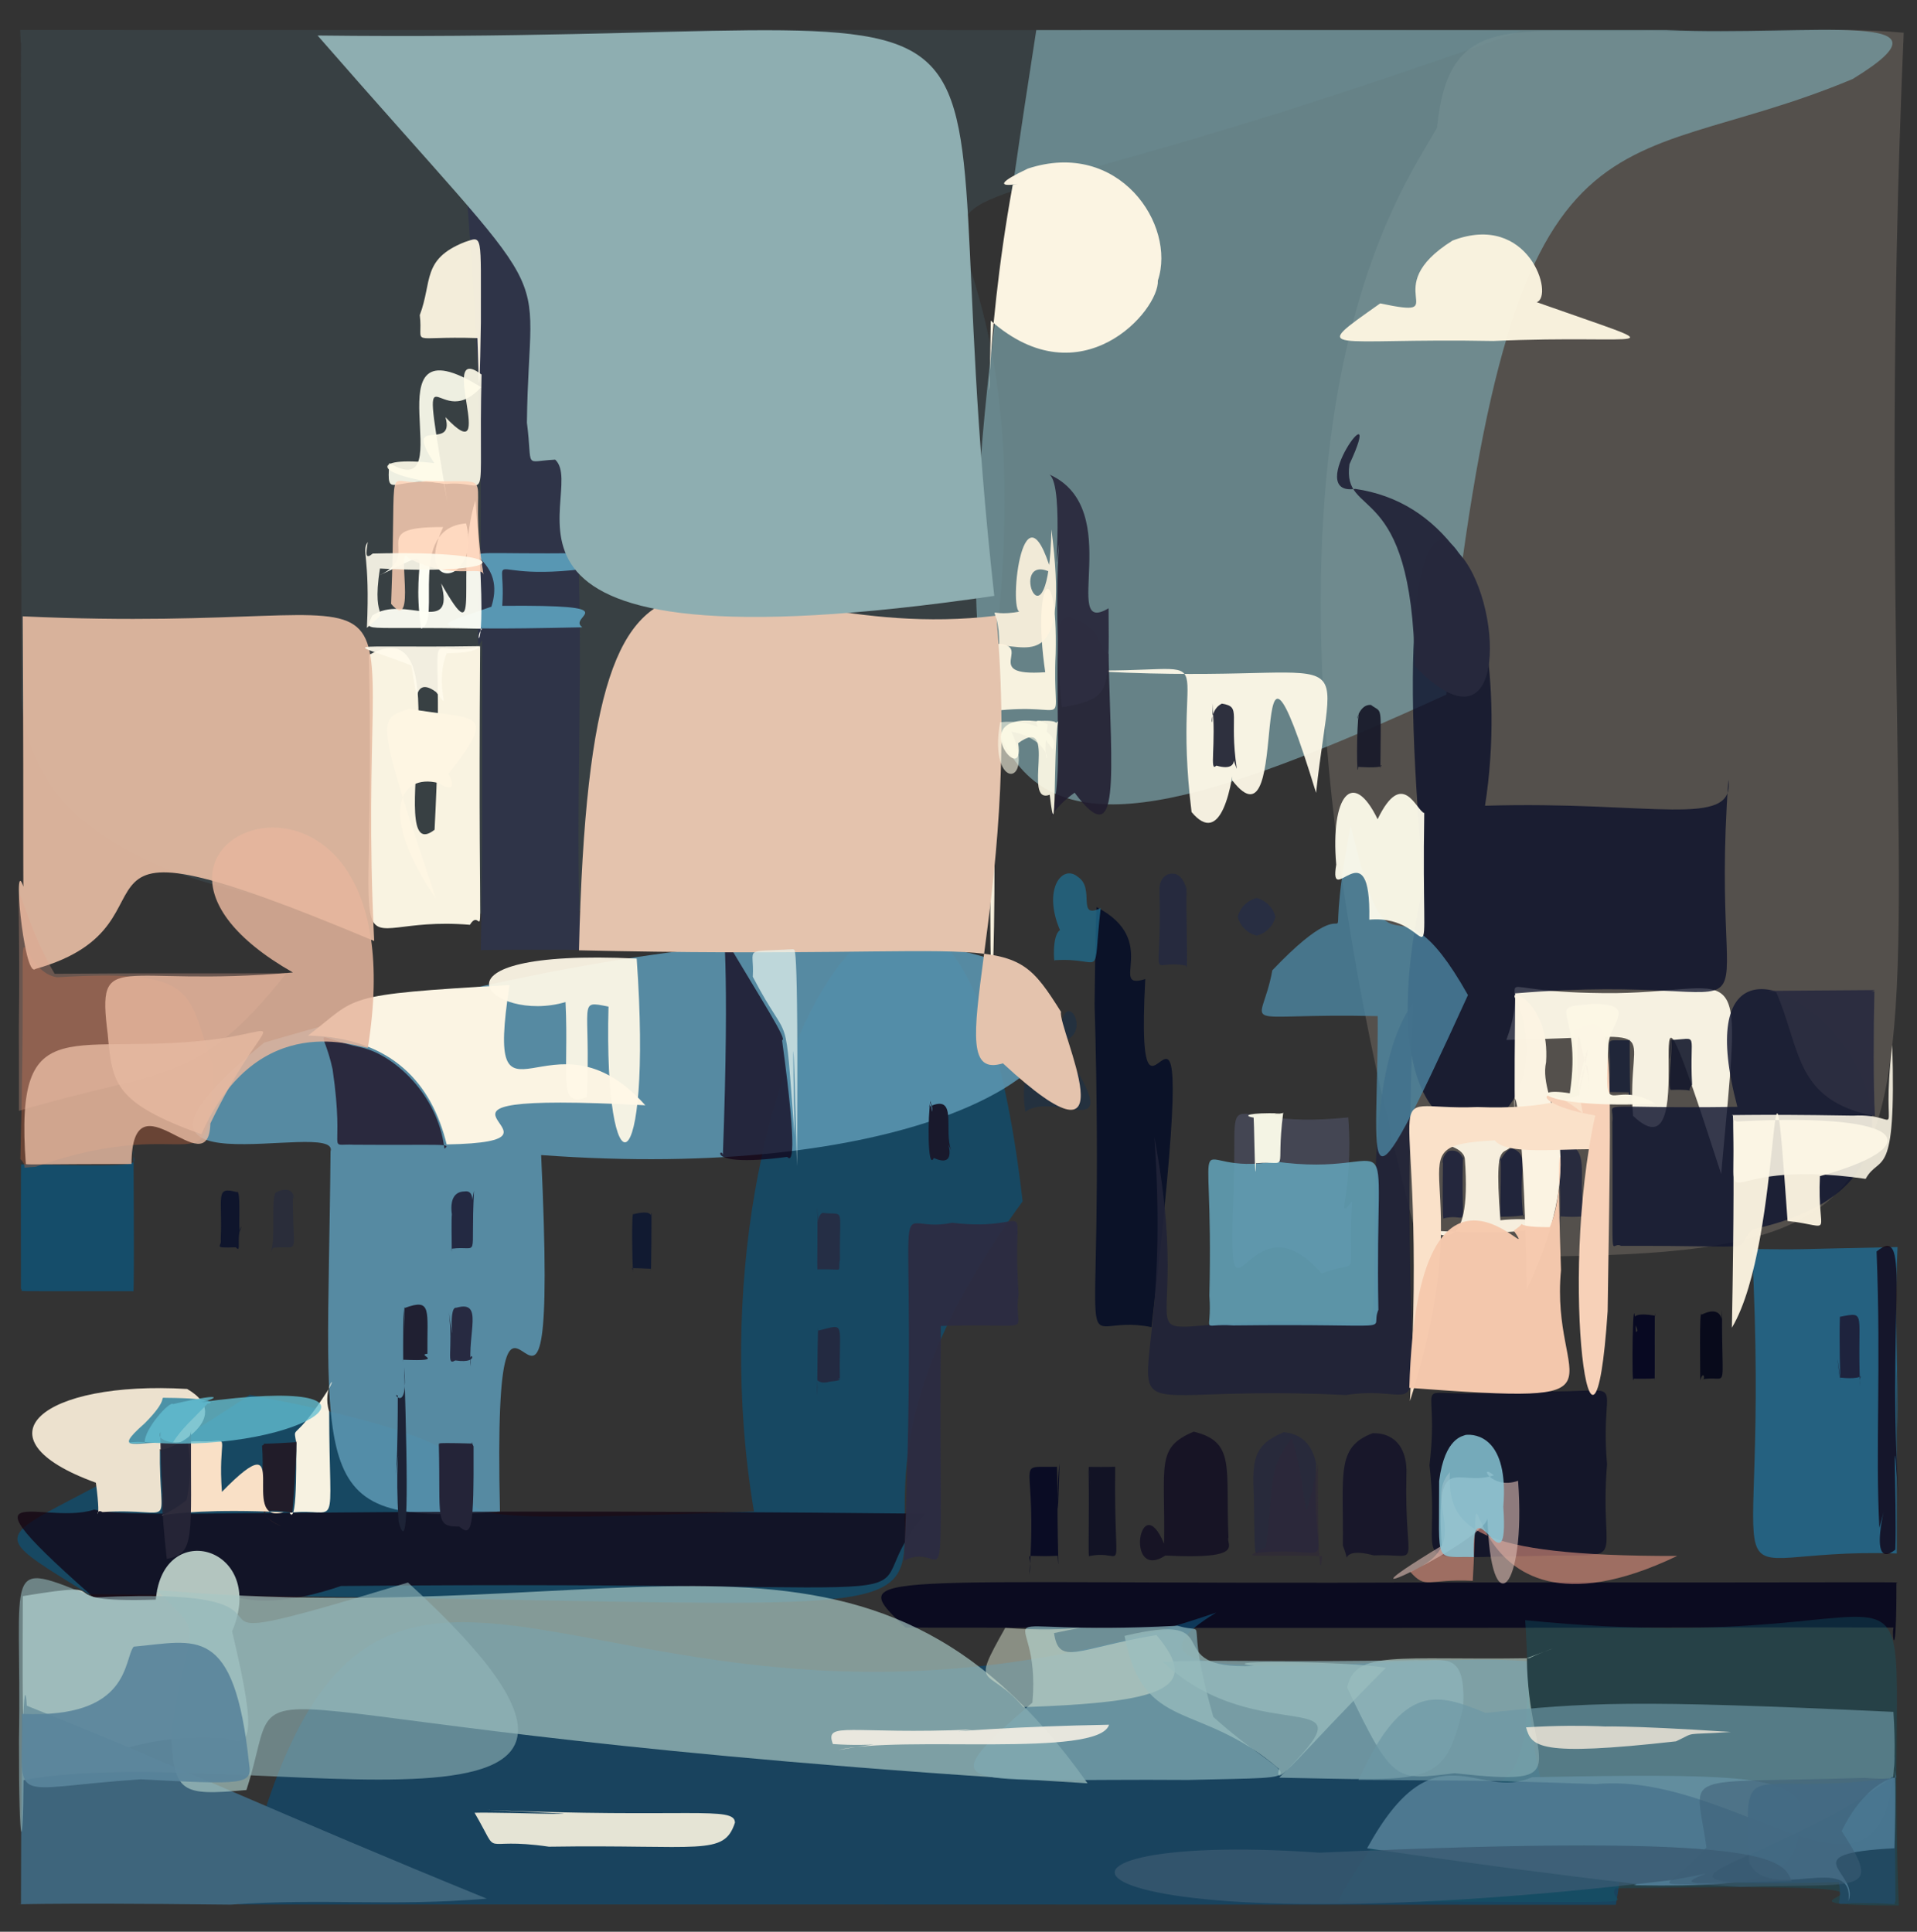 <?xml version="1.0" ?>
<svg xmlns="http://www.w3.org/2000/svg" version="1.1" width="508" height="512">
  <rect width="100%" height="100%" fill="#333333" stroke="none"/>
  <defs/>
  <g>
    <path d="M 403.346 8.146 C 154.093 97.648 307.033 -12.233 254.026 229.311 C 60.17 262.816 3.985 225.556 5.702 181.053 C 5.134 -56.03 6.001 28.2 5.351 7.937 C 166.793 8.052 179.168 7.79 403.346 8.146" stroke-width="0.0" fill="rgb(63, 82, 90)" opacity="0.42" stroke="rgb(196, 150, 217)" stroke-opacity="0.766" stroke-linecap="round" stroke-linejoin="round"/>
    <path d="M 504.477 8.675 C 490.876 324.114 547.234 334.79 376.778 332.902 C 318.292 117.012 372.599 49.396 380.81 33.827 C 383.906 2.41 401.314 9.212 437.447 8.148 C 468.708 9.606 483.529 6.714 504.477 8.675" stroke-width="0.0" fill="rgb(125, 116, 107)" opacity="0.451" stroke="rgb(132, 108, 241)" stroke-opacity="0.248" stroke-linecap="round" stroke-linejoin="round"/>
    <path d="M 490.947 20.943 C 426.319 48.03 400.506 19.694 383.262 184.09 C 252.921 243.797 240.931 223.871 274.609 7.973 C 367.26 7.946 376.082 7.983 441.642 7.967 C 480.353 9.595 521.285 2.415 490.947 20.943" stroke-width="0.0" fill="rgb(121, 159, 166)" opacity="0.736" stroke="rgb(247, 74, 75)" stroke-opacity="0.692" stroke-linecap="round" stroke-linejoin="round"/>
    <path d="M 270.998 318.417 C 179.615 443.168 354.424 424.931 23.472 422.507 C -12.059 400.514 2.862 412.046 66.179 369.703 C 192.651 393.471 52.937 406.418 199.797 400.605 C 179.835 281.838 253.287 164.726 270.998 318.417" stroke-width="0.0" fill="rgb(0, 89, 135)" opacity="0.558" stroke="rgb(27, 254, 142)" stroke-opacity="0.232" stroke-linecap="round" stroke-linejoin="round"/>
    <path d="M 456.111 311.181 C 429.654 229.135 453.178 315.255 432.745 295.739 C 430.77 270.175 443.628 274.836 399.18 275.632 C 406.958 254.729 388.691 263.393 428.137 263.219 C 462.693 262.721 461.537 250.74 456.111 311.181" stroke-width="0.0" fill="rgb(255, 250, 233)" opacity="0.946" stroke="rgb(42, 155, 121)" stroke-opacity="0.341" stroke-linecap="round" stroke-linejoin="round"/>
    <path d="M 458.021 206.688 C 452.384 283.845 477.017 256.914 401.451 263.294 C 418.597 306.675 356.58 324.045 377.34 234.3 C 363.428 87.184 403.945 147.162 393.524 213.556 C 437.506 212.22 459.813 219.823 458.021 206.688" stroke-width="0.0" fill="rgb(10, 15, 42)" opacity="0.77" stroke="rgb(57, 35, 238)" stroke-opacity="0.42" stroke-linecap="round" stroke-linejoin="round"/>
    <path d="M 502.547 419.568 C 502.582 442.564 501.168 433.064 501.794 431.381 C 456.351 431.174 438.4 431.632 239.956 431.395 C 223.476 415.652 228.548 420.11 380.773 419.421 C 502.94 419.495 504.276 419.188 502.547 419.568" stroke-width="0.0" fill="rgb(4, 4, 29)" opacity="0.845" stroke="rgb(14, 49, 44)" stroke-opacity="0.551" stroke-linecap="round" stroke-linejoin="round"/>
    <path d="M 143.401 306.142 C 148.587 416.929 130.265 303.611 132.488 400.646 C 80.416 404.534 86.832 392.908 87.59 305.193 C 90.417 295.896 18.017 318.625 70.02 276.333 C 342.764 196.283 331.787 320.01 143.401 306.142" stroke-width="0.0" fill="rgb(92, 151, 178)" opacity="0.875" stroke="rgb(68, 93, 157)" stroke-opacity="0.719" stroke-linecap="round" stroke-linejoin="round"/>
    <path d="M 303.494 259.492 C 300.226 321.533 320.067 223.259 305.139 351.755 C 282.667 347.121 293.131 373.534 290.053 265.69 C 290.103 267.13 290.195 247.119 290.574 240.416 C 307.776 249.273 293.434 262.651 303.494 259.492" stroke-width="0.0" fill="rgb(0, 9, 37)" opacity="0.787" stroke="rgb(120, 153, 50)" stroke-opacity="0.476" stroke-linecap="round" stroke-linejoin="round"/>
    <path d="M 404.602 440.281 C 408.024 522.17 435.646 464.173 428.204 504.858 C 302.759 504.828 295.837 504.723 63.421 504.772 C 97.468 356.719 156.132 484.329 322.297 427.403 C 284.522 450.389 374.081 437.581 404.602 440.281" stroke-width="0.0" fill="rgb(15, 73, 109)" opacity="0.733" stroke="rgb(203, 145, 219)" stroke-opacity="0.251" stroke-linecap="round" stroke-linejoin="round"/>
    <path d="M 306.835 74.357 C 307.196 82.385 286.403 106.017 262.535 84.978 C 262.167 125.562 260.333 92.717 268.367 49.013 C 275.748 47.458 256.896 51.993 272.408 44.676 C 296.484 36.794 311.765 59.545 306.835 74.357" stroke-width="0.0" fill="rgb(255, 247, 229)" opacity="0.969" stroke="rgb(153, 250, 186)" stroke-opacity="0.693" stroke-linecap="round" stroke-linejoin="round"/>
    <path d="M 245.368 401.197 C 221.087 428.441 273.467 418.655 90.367 420.36 C 39.723 437.663 53.609 388.651 37.38 434.257 C -17.625 387.303 10.118 404.942 24.987 400.11 C 35.9 402.837 73.378 399.383 245.368 401.197" stroke-width="0.0" fill="rgb(17, 0, 16)" opacity="0.718" stroke="rgb(110, 49, 213)" stroke-opacity="0.381" stroke-linecap="round" stroke-linejoin="round"/>
    <path d="M 503.185 505.053 C 452.893 505.06 537.426 498.716 428.109 500.474 C 424.306 505.252 450.724 503.988 354.576 504.023 C 383.362 447.368 409.159 505.93 404.171 429.42 C 524.197 441.477 498.631 391.619 503.185 505.053" stroke-width="0.0" fill="rgb(17, 91, 107)" opacity="0.365" stroke="rgb(1, 249, 7)" stroke-opacity="0.184" stroke-linecap="round" stroke-linejoin="round"/>
    <path d="M 374.531 265.74 C 369.956 393.47 384.224 365.429 356.67 369.742 C 279.583 365.918 312.147 388.576 305.896 301.395 C 319.194 371.941 284.547 345.928 363.297 350.845 C 366.157 334.648 360.067 285.407 374.531 265.74" stroke-width="0.0" fill="rgb(32, 35, 56)" opacity="0.903" stroke="rgb(26, 206, 185)" stroke-opacity="0.357" stroke-linecap="round" stroke-linejoin="round"/>
    <path d="M 35.383 305.013 C 35.646 349.329 35.303 341.495 35.291 342.236 C -1.747 342.182 7.126 342.441 5.55 341.635 C 5.47 308.108 5.623 306.784 5.573 308.598 C 43.061 309.432 34.391 308.615 35.383 305.013" stroke-width="0.0" fill="rgb(0, 95, 143)" opacity="0.594" stroke="rgb(103, 122, 237)" stroke-opacity="0.975" stroke-linecap="round" stroke-linejoin="round"/>
    <path d="M 127.231 171.303 C 126.549 267.816 128.883 237.894 124.524 245.115 C 88.577 242.091 99.858 267.099 97.737 173.596 C 123.489 159.586 100.833 231.095 115.159 219.927 C 118.506 156.002 110.05 175.975 127.231 171.303" stroke-width="0.0" fill="rgb(255, 249, 231)" opacity="0.965" stroke="rgb(100, 129, 92)" stroke-opacity="0.558" stroke-linecap="round" stroke-linejoin="round"/>
    <path d="M 153.784 249.011 C 152.251 253.329 170.239 251.217 127.409 251.822 C 127.936 221.162 127.784 207.321 127.755 169.609 C 124.018 177.158 131.377 150.095 123.886 54.334 C 164.205 88.784 150.745 180.065 153.784 249.011" stroke-width="0.0" fill="rgb(47, 52, 72)" opacity="0.999" stroke="rgb(59, 178, 29)" stroke-opacity="0.446" stroke-linecap="round" stroke-linejoin="round"/>
    <path d="M 464.496 325.815 C 458.119 332.01 470.151 330.089 429.588 330.217 C 426.419 328.453 427.558 339.449 427.273 297.381 C 428.21 291.362 420.01 293.947 460.4 293.368 C 439.502 214.519 547.062 307.764 464.496 325.815" stroke-width="0.0" fill="rgb(18, 23, 49)" opacity="0.842" stroke="rgb(156, 26, 187)" stroke-opacity="0.385" stroke-linecap="round" stroke-linejoin="round"/>
    <path d="M 61.504 432.381 C 68.597 462.109 66.073 462.751 59.656 460.718 C 4.788 457.096 5.79 506.665 6.038 423.042 C 34.584 418.328 9.463 424.974 41.304 423.976 C 43.098 402.04 70.965 410.112 61.504 432.381" stroke-width="0.0" fill="rgb(179, 197, 191)" opacity="1.0" stroke="rgb(94, 125, 83)" stroke-opacity="0.329" stroke-linecap="round" stroke-linejoin="round"/>
    <path d="M 425.861 388.046 C 423.557 416.439 433.281 411.564 405.607 412.419 C 370.451 412.689 382.15 416.688 378.807 388.35 C 382.102 361.026 370.651 372.06 401.23 368.523 C 434.539 370.33 423.562 361.642 425.861 388.046" stroke-width="0.0" fill="rgb(16, 18, 40)" opacity="0.871" stroke="rgb(115, 33, 228)" stroke-opacity="0.955" stroke-linecap="round" stroke-linejoin="round"/>
    <path d="M 348.753 210.135 C 329.118 146.002 343.071 228.375 326.521 206.798 C 328.091 152.342 331.369 234.024 315.76 215.223 C 309.931 167.786 327.544 178.854 285.101 177.609 C 362.373 182.557 353.605 165.314 348.753 210.135" stroke-width="0.0" fill="rgb(255, 250, 233)" opacity="0.944" stroke="rgb(79, 182, 54)" stroke-opacity="0.294" stroke-linecap="round" stroke-linejoin="round"/>
    <path d="M 269.936 342.986 C 268.246 354.314 276.522 350.567 249.314 351.451 C 248.745 435.858 251.995 407.029 239.584 413.677 C 244.018 303.113 233.994 328.084 252.267 324.081 C 275.657 326.906 267.907 314.125 269.936 342.986" stroke-width="0.0" fill="rgb(44, 44, 66)" opacity="0.952" stroke="rgb(95, 207, 156)" stroke-opacity="0.337" stroke-linecap="round" stroke-linejoin="round"/>
    <path d="M 129.01 503.231 C 103.041 505.386 86.439 503.043 61.091 504.818 C 7.925 504.206 1.649 504.949 5.561 504.681 C 5.568 447.453 6.721 444.943 7.096 452.085 C 50.534 469.49 73.726 480.674 129.01 503.231" stroke-width="0.0" fill="rgb(62, 101, 124)" opacity="1.0" stroke="rgb(55, 87, 40)" stroke-opacity="0.107" stroke-linecap="round" stroke-linejoin="round"/>
    <path d="M 288.188 472.653 C 44.822 457.941 77.747 436.176 65.301 474.431 C 47.798 476.056 46.082 475.127 45.365 459.438 C 50.076 426.975 55.028 435.278 41.481 421.4 C 169.639 432.717 230.164 390.566 288.188 472.653" stroke-width="0.0" fill="rgb(167, 199, 195)" opacity="0.699" stroke="rgb(68, 148, 141)" stroke-opacity="0.356" stroke-linecap="round" stroke-linejoin="round"/>
    <path d="M 502.757 379.164 C 502.62 350.291 502.546 358.89 502.641 411.736 C 448.786 409.901 469.646 433.965 464.273 331.042 C 478.922 331.257 474.56 331.063 502.848 330.532 C 501.935 350.396 503.116 363.1 502.757 379.164" stroke-width="0.0" fill="rgb(30, 119, 164)" opacity="0.675" stroke="rgb(24, 105, 106)" stroke-opacity="0.613" stroke-linecap="round" stroke-linejoin="round"/>
    <path d="M 108.107 419.439 C 195.147 498.888 65.234 460.968 6.229 471.814 C 6.169 490.929 4.993 492.332 5.023 461.253 C 5.88 414.649 0.045 413.283 25.002 423.383 C 95.837 419.894 30.095 443.039 108.107 419.439" stroke-width="0.0" fill="rgb(146, 181, 185)" opacity="0.612" stroke="rgb(173, 206, 110)" stroke-opacity="0.353" stroke-linecap="round" stroke-linejoin="round"/>
    <path d="M 66.024 467.643 C 66.956 473.034 64.388 473.039 37.308 471.594 C 1.211 474.011 6.078 479.037 5.827 454.248 C 34.738 455.61 32.709 439.762 35.429 436.439 C 51.833 435.001 62.1 430.043 66.024 467.643" stroke-width="0.0" fill="rgb(90, 133, 156)" opacity="0.912" stroke="rgb(196, 134, 230)" stroke-opacity="0.211" stroke-linecap="round" stroke-linejoin="round"/>
    <path d="M 358.29 318.373 C 356.978 340.857 361.196 333.238 350.27 337.511 C 331.117 315.835 325.794 355.464 326.691 321.969 C 328.751 281.446 320.003 300.093 357.283 296.162 C 358.832 316.197 353.452 324.432 358.29 318.373" stroke-width="0.0" fill="rgb(73, 75, 91)" opacity="0.816" stroke="rgb(162, 17, 46)" stroke-opacity="0.908" stroke-linecap="round" stroke-linejoin="round"/>
    <path d="M 365.271 347.147 C 362.636 353.278 373.347 350.757 326.793 351.304 C 317.637 350.665 321.265 354.159 320.479 343.397 C 321.728 291.645 313.891 312.158 337.761 307.832 C 372.233 312.832 364.226 291.096 365.271 347.147" stroke-width="0.0" fill="rgb(100, 166, 189)" opacity="0.841" stroke="rgb(129, 209, 137)" stroke-opacity="0.366" stroke-linecap="round" stroke-linejoin="round"/>
    <path d="M 389.005 263.74 C 358.905 329.722 365.345 309.32 365.081 269.313 C 326.038 268.428 334.167 273.775 337.163 257.174 C 363.951 228.998 349.261 265.019 357.893 218.851 C 369.337 266.197 368.223 226.793 389.005 263.74" stroke-width="0.0" fill="rgb(77, 136, 164)" opacity="0.778" stroke="rgb(151, 102, 184)" stroke-opacity="0.569" stroke-linecap="round" stroke-linejoin="round"/>
    <path d="M 407.216 80.087 C 446.251 93.923 436.619 88.546 395.705 90.378 C 352.032 89.533 346.247 94.182 365.75 80.413 C 385.928 84.674 364.338 76.635 384.932 63.755 C 405.18 56.051 411.924 78.569 407.216 80.087" stroke-width="0.0" fill="rgb(253, 245, 225)" opacity="0.964" stroke="rgb(83, 115, 11)" stroke-opacity="0.176" stroke-linecap="round" stroke-linejoin="round"/>
    <path d="M 56.524 282.901 C 54.921 317.438 53.533 293.842 9.488 309.246 C 4.223 309.572 8.038 309.954 5.401 307.208 C 7.574 224.691 2.117 256.716 15.08 259.023 C 53.674 256.659 49.391 263.167 56.524 282.901" stroke-width="0.0" fill="rgb(210, 102, 57)" opacity="0.337" stroke="rgb(27, 252, 9)" stroke-opacity="0.416" stroke-linecap="round" stroke-linejoin="round"/>
    <path d="M 377.424 215.491 C 376.564 266.971 381.611 242.087 362.855 243.757 C 363.39 218.698 352.016 241.503 354.099 229.167 C 352.522 210.961 358.47 203.471 365.062 217.127 C 371.714 203.367 375.319 214.897 377.424 215.491" stroke-width="0.0" fill="rgb(255, 253, 237)" opacity="0.939" stroke="rgb(184, 54, 164)" stroke-opacity="0.468" stroke-linecap="round" stroke-linejoin="round"/>
    <path d="M 119.152 136.703 C 117.977 129.002 116.694 124.857 117.983 128.216 C 103.931 125.86 102.392 133.135 103.161 122.747 C 123.137 134.396 96.344 83.202 127.484 102.621 C 115.15 116.184 110.454 84.5 119.152 136.703" stroke-width="0.0" fill="rgb(255, 255, 240)" opacity="0.911" stroke="rgb(82, 54, 102)" stroke-opacity="0.956" stroke-linecap="round" stroke-linejoin="round"/>
    <path d="M 171.009 292.948 C 94.855 289.018 159.467 302.591 118.367 303.325 C 114.473 287.373 104.023 274.991 81.622 274.476 C 95.301 264.063 89.669 263.687 135.027 261.068 C 128.216 305.281 145.981 264.995 171.009 292.948" stroke-width="0.0" fill="rgb(251, 244, 227)" opacity="1.0" stroke="rgb(146, 247, 92)" stroke-opacity="0.319" stroke-linecap="round" stroke-linejoin="round"/>
    <path d="M 293.747 173.304 C 294.503 205.807 297.029 226.599 284.768 210.094 C 272.895 218.624 280.782 224.565 280.361 197.504 C 280.122 164.909 279.862 163.467 283.588 163.753 C 292.297 166.171 290.433 172.341 293.747 173.304" stroke-width="0.0" fill="rgb(33, 28, 48)" opacity="0.869" stroke="rgb(52, 113, 24)" stroke-opacity="0.621" stroke-linecap="round" stroke-linejoin="round"/>
    <path d="M 279.746 173.229 C 278.675 194.909 284.923 185.811 263.102 188.464 C 264.806 264.065 260.911 307.52 263.125 170.617 C 275.055 170.437 259.206 179.41 276.987 178.17 C 273.307 153.242 280.347 146.358 279.746 173.229" stroke-width="0.0" fill="rgb(255, 247, 227)" opacity="0.948" stroke="rgb(208, 247, 99)" stroke-opacity="0.481" stroke-linecap="round" stroke-linejoin="round"/>
    <path d="M 325.545 407.529 C 324.72 409.218 330.603 413.423 308.837 412.284 C 297.927 419.32 302.089 393.927 308.481 409.15 C 308.809 388.162 306.207 383.71 316.331 379.452 C 327.544 382.168 324.723 389.061 325.545 407.529" stroke-width="0.0" fill="rgb(19, 15, 35)" opacity="0.834" stroke="rgb(252, 133, 131)" stroke-opacity="0.989" stroke-linecap="round" stroke-linejoin="round"/>
    <path d="M 456.34 347.26 C 456.188 370.584 458.269 364.141 451.024 365.618 C 452.092 365.861 451.397 362.83 450.568 365.873 C 450.587 364.952 450.262 346.041 450.921 348.446 C 458.122 344.808 455.753 354.387 456.34 347.26" stroke-width="0.0" fill="rgb(0, 3, 23)" opacity="0.834" stroke="rgb(90, 127, 82)" stroke-opacity="0.713" stroke-linecap="round" stroke-linejoin="round"/>
    <path d="M 99.164 249.411 C 5.977 210.292 52.898 244.585 9.383 256.819 C 6.229 259.637 2.93 222.97 6.629 236.453 C 5.861 250.98 6.392 223.936 6.012 163.353 C 123.567 168.736 93.529 136.835 99.164 249.411" stroke-width="0.0" fill="rgb(231, 189, 164)" opacity="0.91" stroke="rgb(125, 101, 46)" stroke-opacity="0.207" stroke-linecap="round" stroke-linejoin="round"/>
    <path d="M 482.271 311.724 C 481.488 328.299 486.539 325.051 473.702 323.616 C 468.827 254.962 472.783 328.807 458.947 351.901 C 460.17 286.954 458.183 297.962 460.733 297.207 C 507.827 294.811 509.831 304.173 482.271 311.724" stroke-width="0.0" fill="rgb(255, 247, 227)" opacity="0.946" stroke="rgb(62, 105, 105)" stroke-opacity="0.196" stroke-linecap="round" stroke-linejoin="round"/>
    <path d="M 133.094 160.574 C 167.626 160.268 149.961 163.3 154.329 166.26 C 106.991 167.282 115.557 165.939 130.211 160.807 C 136.618 140.899 98.795 148.607 179.021 146.074 C 123.676 159.894 134.418 140.749 133.094 160.574" stroke-width="0.0" fill="rgb(94, 165, 195)" opacity="0.87" stroke="rgb(110, 34, 18)" stroke-opacity="0.98" stroke-linecap="round" stroke-linejoin="round"/>
    <path d="M 42.377 384.043 C 42.084 406.744 47.477 399.5 27.17 400.764 C 24.472 399.281 27.161 405.995 25.403 392.982 C -7.239 381.155 11.133 365.847 49.596 368.136 C 63.285 376.074 43.136 385.605 42.377 384.043" stroke-width="0.0" fill="rgb(236, 225, 206)" opacity="1.0" stroke="rgb(2, 181, 21)" stroke-opacity="0.248" stroke-linecap="round" stroke-linejoin="round"/>
    <path d="M 194.761 483.087 C 191.817 492.065 185.73 488.838 145.464 489.454 C 126.276 486.659 133.103 493.087 125.76 480.463 C 133.158 480.212 172.979 481.744 129.017 479.718 C 182.303 481.928 194.75 478.588 194.761 483.087" stroke-width="0.0" fill="rgb(255, 248, 228)" opacity="0.884" stroke="rgb(132, 69, 179)" stroke-opacity="0.187" stroke-linecap="round" stroke-linejoin="round"/>
    <path d="M 207.236 275.656 C 211.499 306.829 209.773 307.99 208.615 306.625 C 184.606 309.832 192.1 302.712 191.537 306.786 C 193.481 254.342 191.391 242.339 191.677 247.964 C 202.142 265.583 208.842 275.876 207.236 275.656" stroke-width="0.0" fill="rgb(18, 1, 23)" opacity="0.719" stroke="rgb(181, 240, 49)" stroke-opacity="0.859" stroke-linecap="round" stroke-linejoin="round"/>
    <path d="M 293.767 161.222 C 293.925 184.139 294.315 185.095 281.424 187.455 C 280.786 184.902 279.431 159.729 280.664 144.01 C 278.653 161.062 282.328 128.88 278.097 125.77 C 298.446 134.9 280.662 169.044 293.767 161.222" stroke-width="0.0" fill="rgb(46, 46, 65)" opacity="0.993" stroke="rgb(231, 250, 22)" stroke-opacity="0.09" stroke-linecap="round" stroke-linejoin="round"/>
    <path d="M 403.781 323.394 C 402.889 320.482 408.443 322.454 397.652 322.491 C 397.315 325.616 397.981 308.707 397.551 304.861 C 395.187 314.369 397.737 304.748 400.697 304.34 C 405.71 306.314 401.965 309.707 403.781 323.394" stroke-width="0.0" fill="rgb(32, 36, 59)" opacity="0.97" stroke="rgb(194, 82, 143)" stroke-opacity="0.942" stroke-linecap="round" stroke-linejoin="round"/>
    <path d="M 75.901 257.958 C 52.393 287.604 43.694 283.05 5.02 294.42 C 5.02 289.464 5.037 284.13 4.995 272.534 C 5.692 219.368 1.871 236.75 14.485 258.098 C 44.165 257.866 48.807 258.053 75.901 257.958" stroke-width="0.0" fill="rgb(225, 162, 140)" opacity="0.318" stroke="rgb(126, 197, 211)" stroke-opacity="0.385" stroke-linecap="round" stroke-linejoin="round"/>
    <path d="M 372.704 390.623 C 372.06 417.121 377.447 411.69 364.055 412.251 C 353.574 409.44 358.601 416.616 355.855 409.66 C 356.049 390.59 353.977 383.567 363.741 379.864 C 370.286 379.729 372.948 384.703 372.704 390.623" stroke-width="0.0" fill="rgb(20, 19, 41)" opacity="0.857" stroke="rgb(132, 139, 32)" stroke-opacity="0.99" stroke-linecap="round" stroke-linejoin="round"/>
    <path d="M 501.446 276.949 C 502.546 313.92 498.172 305.592 494.392 312.449 C 451.417 306.202 460.846 326.857 459.203 295.42 C 457.698 295.782 461.08 295.195 491.049 295.69 C 505.624 294.932 498.097 304.784 501.446 276.949" stroke-width="0.0" fill="rgb(252, 246, 229)" opacity="0.893" stroke="rgb(182, 144, 14)" stroke-opacity="0.926" stroke-linecap="round" stroke-linejoin="round"/>
    <path d="M 280.503 276.159 C 300.467 305.568 279.877 288.635 271.743 294.651 C 269.625 283.955 277.159 270.394 264.411 270.612 C 260.478 265.129 261.538 264.78 281.18 271.726 C 282.744 261.637 289.98 275.149 280.503 276.159" stroke-width="0.0" fill="rgb(31, 49, 69)" opacity="0.703" stroke="rgb(109, 121, 134)" stroke-opacity="0.137" stroke-linecap="round" stroke-linejoin="round"/>
    <path d="M 117.769 304.46 C 119.791 302.978 117.386 303.568 93.894 303.402 C 86.125 302.994 91.52 306.774 88.141 283.442 C 85.611 271.657 81.972 274.654 95.921 277.669 C 104.38 279.637 116.095 290.095 117.769 304.46" stroke-width="0.0" fill="rgb(40, 37, 58)" opacity="0.956" stroke="rgb(123, 52, 58)" stroke-opacity="0.003" stroke-linecap="round" stroke-linejoin="round"/>
    <path d="M 127.432 85.476 C 126.965 115.425 126.76 94.941 126.509 89.609 C 107.458 89.004 112.289 92.025 111.24 83.511 C 114.61 74.624 111.719 68.749 123.076 64.183 C 128.022 62.56 127.394 61.499 127.432 85.476" stroke-width="0.0" fill="rgb(255, 249, 228)" opacity="0.935" stroke="rgb(206, 156, 103)" stroke-opacity="0.969" stroke-linecap="round" stroke-linejoin="round"/>
    <path d="M 438.49 365.729 C 437.882 364.764 442.018 365.557 432.924 365.411 C 432.309 370.062 432.641 335.695 433.509 353.004 C 435.584 352.741 428.346 347.006 438.611 348.718 C 438.413 344.887 438.546 362.197 438.49 365.729" stroke-width="0.0" fill="rgb(0, 2, 31)" opacity="0.842" stroke="rgb(162, 152, 89)" stroke-opacity="0.215" stroke-linecap="round" stroke-linejoin="round"/>
    <path d="M 281.159 268.174 C 280.177 272.42 301.031 314.46 265.769 281.83 C 247.431 287.502 271.141 240.31 264.01 163.182 C 188.921 172.261 156.705 110.512 153.427 251.875 C 269.929 254.56 266.582 244.992 281.159 268.174" stroke-width="0.0" fill="rgb(228, 195, 173)" opacity="1.0" stroke="rgb(78, 153, 111)" stroke-opacity="0.467" stroke-linecap="round" stroke-linejoin="round"/>
    <path d="M 387.775 303.927 C 386.813 328.997 390.04 321.066 382.61 322.917 C 382.097 324.683 382.397 306.161 382.427 304.661 C 382.504 311.279 381.183 307.113 383.828 305.07 C 388.884 303.965 387.557 311.545 387.775 303.927" stroke-width="0.0" fill="rgb(36, 39, 61)" opacity="1.0" stroke="rgb(94, 50, 32)" stroke-opacity="0.095" stroke-linecap="round" stroke-linejoin="round"/>
    <path d="M 97.483 277.712 C 95.435 277.813 68.434 266.719 53.343 300.638 C 30.392 292.309 29.705 287.283 28.556 274.171 C 25.579 250.835 31.132 261.888 77.617 257.747 C 14.544 221.805 112.336 185.144 97.483 277.712" stroke-width="0.0" fill="rgb(230, 182, 157)" opacity="0.845" stroke="rgb(252, 111, 248)" stroke-opacity="0.957" stroke-linecap="round" stroke-linejoin="round"/>
    <path d="M 125.963 132.659 C 129.967 178.05 124.912 169.392 127.769 166.651 C 94.211 165.899 96.915 167.825 98.604 163.187 C 106.925 157.307 120.777 168.973 116.91 154.629 C 128.303 174.781 120.207 150.98 125.963 132.659" stroke-width="0.0" fill="rgb(255, 255, 245)" opacity="0.944" stroke="rgb(8, 4, 17)" stroke-opacity="0.168" stroke-linecap="round" stroke-linejoin="round"/>
    <path d="M 278.626 140.309 C 283.311 176.955 273.527 171.52 264.789 171.025 C 264.855 158.014 259.471 164.149 270.643 162.035 C 266.91 164.794 270.759 124.989 278.667 151.794 C 266.387 145.584 277.85 175.773 278.626 140.309" stroke-width="0.0" fill="rgb(255, 244, 223)" opacity="0.909" stroke="rgb(4, 43, 67)" stroke-opacity="0.714" stroke-linecap="round" stroke-linejoin="round"/>
    <path d="M 87.225 374.114 C 87.289 408.175 90.272 399.301 76.75 400.952 C 79.016 405.164 78.382 381.387 78.528 382.597 C 77.706 377.029 77.429 383.298 86.929 368.419 C 89.873 363.452 85.251 367.969 87.225 374.114" stroke-width="0.0" fill="rgb(255, 248, 230)" opacity="0.962" stroke="rgb(225, 131, 172)" stroke-opacity="0.207" stroke-linecap="round" stroke-linejoin="round"/>
    <path d="M 314.438 232.6 C 314.222 242.287 314.904 259.571 314.295 255.929 C 303.827 253.973 307.978 262.685 307.25 236.012 C 307.109 232.945 309.07 231.064 311.518 231.653 C 315.854 233.132 314.34 243.111 314.438 232.6" stroke-width="0.0" fill="rgb(38, 42, 62)" opacity="1" stroke="rgb(215, 63, 134)" stroke-opacity="0.511" stroke-linecap="round" stroke-linejoin="round"/>
    <path d="M 127.613 99.275 C 126.671 137.296 130.283 127.088 118.302 128.264 C 98.839 126.232 97.246 120.681 115.092 122.757 C 106.393 109.669 120.726 120.029 118.042 110.559 C 132.461 125.848 115.473 90.051 127.613 99.275" stroke-width="0.0" fill="rgb(255, 251, 234)" opacity="0.913" stroke="rgb(62, 162, 232)" stroke-opacity="0.591" stroke-linecap="round" stroke-linejoin="round"/>
    <path d="M 55.752 297.739 C 55.242 314.867 35.009 283.668 34.842 308.516 C 12.205 308.534 7.834 308.734 6.841 308.547 C 3.671 265.882 19.489 280.7 58.777 275.211 C 77.106 272.339 69.887 268.537 55.752 297.739" stroke-width="0.0" fill="rgb(230, 185, 161)" opacity="0.825" stroke="rgb(183, 197, 47)" stroke-opacity="0.44" stroke-linecap="round" stroke-linejoin="round"/>
    <path d="M 321.536 455.061 C 340.878 472.627 351.958 470.864 314.767 471.762 C 253.72 471.295 245.323 475.743 273.586 451.253 C 276.195 422.384 254.521 433.937 312.006 430.887 C 321.343 433.631 313.158 425.768 321.536 455.061" stroke-width="0.0" fill="rgb(127, 169, 178)" opacity="0.783" stroke="rgb(152, 90, 112)" stroke-opacity="0.174" stroke-linecap="round" stroke-linejoin="round"/>
    <path d="M 404.626 439.457 C 404.805 468.274 419.255 473.685 385.463 469.978 C 369.875 471.808 369.256 473.026 356.968 447.274 C 359.175 437.188 370.19 440.073 405.32 439.497 C 407.827 438.042 417.997 434.614 404.626 439.457" stroke-width="0.0" fill="rgb(212, 241, 227)" opacity="0.537" stroke="rgb(59, 99, 20)" stroke-opacity="0.258" stroke-linecap="round" stroke-linejoin="round"/>
    <path d="M 476.983 477.684 C 477.989 497.105 471.515 500.276 432.814 499.684 C 436.001 498.955 433.002 500.078 362.273 489.882 C 380.301 457.07 391.58 477.57 405.951 471.04 C 459.319 469.994 472.189 470.789 476.983 477.684" stroke-width="0.0" fill="rgb(77, 120, 144)" opacity="1.0" stroke="rgb(131, 68, 83)" stroke-opacity="0.809" stroke-linecap="round" stroke-linejoin="round"/>
    <path d="M 295.523 388.878 C 295.116 420.779 298.757 410.215 288.551 412.461 C 288.352 410.222 288.685 399.682 288.458 388.939 C 290.118 409.377 288.971 396.435 288.495 388.788 C 298.51 388.904 295.008 388.532 295.523 388.878" stroke-width="0.0" fill="rgb(13, 14, 35)" opacity="0.864" stroke="rgb(50, 40, 213)" stroke-opacity="0.365" stroke-linecap="round" stroke-linejoin="round"/>
    <path d="M 306.452 433.362 C 318.74 447.822 307.981 451.163 271.19 452.473 C 261.707 441.284 256.864 448.38 266.379 431.464 C 284.915 432.862 293.057 429.865 279.317 432.839 C 280.633 441.735 285.601 436.836 306.452 433.362" stroke-width="0.0" fill="rgb(224, 234, 212)" opacity="0.497" stroke="rgb(36, 212, 126)" stroke-opacity="0.706" stroke-linecap="round" stroke-linejoin="round"/>
    <path d="M 118.81 205.148 C 119.52 206.032 121.641 210.843 116.224 207.548 C 105.58 204.809 100.225 216.023 115.513 238.116 C 99.059 189.216 100.224 190.692 108.417 187.84 C 125.583 190.939 132.68 187.681 118.81 205.148" stroke-width="0.0" fill="rgb(254, 246, 227)" opacity="0.997" stroke="rgb(225, 203, 197)" stroke-opacity="0.874" stroke-linecap="round" stroke-linejoin="round"/>
    <path d="M 503.538 403.32 C 501.009 365.85 502.766 398.249 502.26 410.728 C 493.347 417.835 502.338 389.519 498.033 404.947 C 496.933 384.273 498.522 362.567 497.287 331.699 C 507.089 323.737 499.491 348.624 503.538 403.32" stroke-width="0.0" fill="rgb(16, 0, 17)" opacity="0.767" stroke="rgb(236, 20, 218)" stroke-opacity="0.901" stroke-linecap="round" stroke-linejoin="round"/>
    <path d="M 161.253 266.796 C 152.777 265.12 156.7 265.412 155.481 290.78 C 147.689 293.766 150.805 285.367 149.864 265.589 C 130.022 271.478 109.351 251.245 168.72 254.063 C 173.082 315.585 159.912 317.685 161.253 266.796" stroke-width="0.0" fill="rgb(255, 249, 231)" opacity="0.936" stroke="rgb(237, 43, 199)" stroke-opacity="0.318" stroke-linecap="round" stroke-linejoin="round"/>
    <path d="M 125.492 383.367 C 125.585 405.154 125.066 407.536 121.711 404.602 C 115.102 404.662 116.785 402.793 116.29 382.7 C 118.084 382.846 111.735 382.222 125.278 382.602 C 124.691 381.831 125.054 382.332 125.492 383.367" stroke-width="0.0" fill="rgb(36, 36, 56)" opacity="1.0" stroke="rgb(114, 170, 223)" stroke-opacity="0.737" stroke-linecap="round" stroke-linejoin="round"/>
    <path d="M 444.45 412.395 C 382.294 442.195 393.055 369.413 390.277 418.99 C 378.097 418.393 377.963 421.399 373.699 416.584 C 391.283 409.238 376.791 398.185 384.215 390.177 C 383.547 404.836 390.081 412.49 444.45 412.395" stroke-width="0.0" fill="rgb(243, 157, 135)" opacity="0.555" stroke="rgb(159, 4, 32)" stroke-opacity="0.676" stroke-linecap="round" stroke-linejoin="round"/>
    <path d="M 386.331 146.381 C 398.172 158.001 400.366 202.716 374.917 176.554 C 374.142 126.417 355.551 137.914 357.603 123.04 C 367.738 101.155 344.879 131.663 359.154 129.577 C 370.51 131.246 379.413 136.988 386.331 146.381" stroke-width="0.0" fill="rgb(39, 41, 61)" opacity="0.993" stroke="rgb(67, 187, 103)" stroke-opacity="0.715" stroke-linecap="round" stroke-linejoin="round"/>
    <path d="M 420.191 322.404 C 420.54 316.598 419.644 325.501 420.045 322.338 C 410.227 323.443 411.28 318.73 412.395 332.324 C 415.45 314.64 410.631 300.512 414.244 302.945 C 422.461 304.283 417.267 313.599 420.191 322.404" stroke-width="0.0" fill="rgb(39, 42, 63)" opacity="0.98" stroke="rgb(199, 247, 97)" stroke-opacity="0.32" stroke-linecap="round" stroke-linejoin="round"/>
    <path d="M 348.776 387.932 C 347.362 419.659 356.405 409.449 333.388 411.495 C 332.278 412.208 332.527 411.187 332.241 396.41 C 331.808 387.139 332.046 382.985 340.199 379.596 C 344.479 379.981 347.679 382.466 348.776 387.932" stroke-width="0.0" fill="rgb(40, 42, 60)" opacity="0.975" stroke="rgb(0, 75, 4)" stroke-opacity="0.501" stroke-linecap="round" stroke-linejoin="round"/>
    <path d="M 387.697 452.825 C 382.408 473.826 379.611 471.874 338.979 471.155 C 365.951 444.655 333.955 464.751 308.158 440.467 C 318.997 439.754 340.487 440.716 375.454 439.963 C 382.705 440.358 388.678 437.235 387.697 452.825" stroke-width="0.0" fill="rgb(144, 182, 188)" opacity="0.696" stroke="rgb(180, 199, 12)" stroke-opacity="0.082" stroke-linecap="round" stroke-linejoin="round"/>
    <path d="M 123.53 138.726 C 107.65 139.953 117.249 164.83 111.597 166.592 C 108.506 145.674 117.12 144.921 100.478 152.517 C 112.683 146.813 96.094 139.506 117.438 139.71 C 109.19 157.158 127.653 155.209 123.53 138.726" stroke-width="0.0" fill="rgb(254, 255, 245)" opacity="0.989" stroke="rgb(234, 248, 133)" stroke-opacity="0.374" stroke-linecap="round" stroke-linejoin="round"/>
    <path d="M 365.797 203.709 C 365.038 201.749 369.299 203.928 359.942 203.251 C 359.548 207.676 359.403 192.732 360.118 188.895 C 359.122 193.458 359.579 186.555 363.299 186.836 C 366.395 189.195 365.919 186.002 365.797 203.709" stroke-width="0.0" fill="rgb(26, 28, 43)" opacity="0.954" stroke="rgb(77, 36, 188)" stroke-opacity="0.8" stroke-linecap="round" stroke-linejoin="round"/>
    <path d="M 397.602 323.416 C 413.259 321.712 416.497 328.627 378.843 326.107 C 380.544 326.488 390.202 334.361 388.173 307.084 C 387.032 300.149 361.982 304.954 402.67 298.128 C 400.013 311.843 395.439 295.345 397.602 323.416" stroke-width="0.0" fill="rgb(255, 247, 229)" opacity="0.947" stroke="rgb(194, 40, 192)" stroke-opacity="0.246" stroke-linecap="round" stroke-linejoin="round"/>
    <path d="M 280.796 387.824 C 279.516 395.906 280.948 422.328 280.269 412.342 C 269.301 412.938 273.984 410.466 272.756 417.427 C 275.183 385.596 268.045 389.062 280.084 388.754 C 280.35 395.167 280.065 410.638 280.796 387.824" stroke-width="0.0" fill="rgb(2, 4, 33)" opacity="0.816" stroke="rgb(226, 106, 98)" stroke-opacity="0.615" stroke-linecap="round" stroke-linejoin="round"/>
    <path d="M 402.289 392.474 C 404.492 421.821 394.939 431.02 394.171 402.097 C 395.394 407.38 346.857 430.991 382.039 409.688 C 380.401 383.801 385.953 394.338 395.869 391.024 C 391.673 387.538 395.044 395.016 402.289 392.474" stroke-width="0.0" fill="rgb(220, 187, 178)" opacity="0.61" stroke="rgb(175, 249, 74)" stroke-opacity="0.731" stroke-linecap="round" stroke-linejoin="round"/>
    <path d="M 77.453 400.924 C 64.893 398.991 71.67 403.156 74.741 404.589 C 66.252 401.716 70.456 395.601 69.435 383.168 C 71.763 382.044 65.01 383.156 78.697 382.211 C 78.072 381.637 79.392 377.45 77.453 400.924" stroke-width="0.0" fill="rgb(33, 28, 41)" opacity="0.997" stroke="rgb(122, 235, 233)" stroke-opacity="0.66" stroke-linecap="round" stroke-linejoin="round"/>
    <path d="M 501.751 453.726 C 506.297 521.829 463.391 468.937 422.887 472.871 C 389.8 471.663 385.384 471.998 359.978 471.742 C 372.034 445.394 381.163 448.963 393.677 453.993 C 420.436 451.247 431.852 450.416 501.751 453.726" stroke-width="0.0" fill="rgb(109, 152, 165)" opacity="0.667" stroke="rgb(97, 138, 128)" stroke-opacity="0.401" stroke-linecap="round" stroke-linejoin="round"/>
    <path d="M 398.375 399.35 C 400.049 423.601 389.711 391.465 390.573 412.699 C 379.876 412.395 381.428 415.368 381.369 392.517 C 382.855 380.854 387.824 380.63 388.394 380.318 C 391.005 380.001 399.89 380.926 398.375 399.35" stroke-width="0.0" fill="rgb(138, 203, 219)" opacity="0.818" stroke="rgb(234, 97, 193)" stroke-opacity="0.101" stroke-linecap="round" stroke-linejoin="round"/>
    <path d="M 432.263 293.872 C 430.732 285.98 432.573 292.108 431.549 289.505 C 417.544 289.189 417.798 289.906 425.735 294.502 C 428.741 273.07 422.552 275.955 431.832 275.736 C 431.954 272.032 431.713 290.269 432.263 293.872" stroke-width="0.0" fill="rgb(32, 38, 57)" opacity="1.0" stroke="rgb(79, 204, 5)" stroke-opacity="0.511" stroke-linecap="round" stroke-linejoin="round"/>
    <path d="M 55.02 371.998 C 51.287 375.993 47.907 378.792 45.73 382.509 C 37.541 381.544 28.771 385.677 38.339 377.246 C 45.298 370.268 41.772 370.393 44.016 370.486 C 57.27 370.584 56.587 372.009 55.02 371.998" stroke-width="0.0" fill="rgb(72, 144, 166)" opacity="0.969" stroke="rgb(17, 77, 228)" stroke-opacity="0.882" stroke-linecap="round" stroke-linejoin="round"/>
    <path d="M 58.81 395.404 C 78.555 375.143 62.718 404.391 75.17 400.81 C 36.09 399.015 39.461 405.576 49.451 397.568 C 52.841 380.113 45.065 382.174 55.913 382.005 C 61.001 381.543 57.752 381.232 58.81 395.404" stroke-width="0.0" fill="rgb(255, 228, 200)" opacity="0.972" stroke="rgb(201, 49, 107)" stroke-opacity="0.187" stroke-linecap="round" stroke-linejoin="round"/>
    <path d="M 349.254 387.99 C 349.133 400.131 349.564 422.347 350.352 412.431 C 331.117 411.886 328.281 413.502 335.41 410.113 C 337.662 394.682 335.424 389.838 342.325 381.249 C 347.721 397.859 344.213 410.512 349.254 387.99" stroke-width="0.0" fill="rgb(46, 39, 58)" opacity="0.547" stroke="rgb(5, 111, 121)" stroke-opacity="0.273" stroke-linecap="round" stroke-linejoin="round"/>
    <path d="M 367.252 442.037 C 344.367 465.021 337.332 474.839 338.958 468.854 C 317.557 450.452 303.081 459.65 297.999 433.583 C 327.121 426.642 305.835 442.717 332.256 441.548 C 320.016 439.926 357.231 440.246 367.252 442.037" stroke-width="0.0" fill="rgb(155, 191, 191)" opacity="0.724" stroke="rgb(86, 53, 0)" stroke-opacity="0.491" stroke-linecap="round" stroke-linejoin="round"/>
    <path d="M 327.751 203.795 C 324.621 195.855 330.619 205.322 322.332 202.926 C 320.383 204.919 322.351 197.347 321.25 186.403 C 321.751 196.531 319.537 188.494 323.802 186.492 C 329.181 187.367 325.621 189.398 327.751 203.795" stroke-width="0.0" fill="rgb(46, 48, 62)" opacity="1.0" stroke="rgb(202, 186, 173)" stroke-opacity="0.854" stroke-linecap="round" stroke-linejoin="round"/>
    <path d="M 280.358 191.196 C 279.045 200.098 280.067 226.964 278.178 210.653 C 270.651 213.413 280.639 189.095 269.812 196.974 C 271.832 209.521 255.533 189.073 274.557 191.129 C 281.709 190.659 278.962 192.258 280.358 191.196" stroke-width="0.0" fill="rgb(255, 251, 230)" opacity="0.911" stroke="rgb(15, 55, 251)" stroke-opacity="0.567" stroke-linecap="round" stroke-linejoin="round"/>
    <path d="M 50.614 379.115 C 50.457 407.308 51.949 411.766 44.197 413.167 C 42.612 399.489 42.571 388.678 43.443 402.72 C 42.863 393.535 42.281 379.744 42.588 379.537 C 40.312 382.093 50.498 384.469 50.614 379.115" stroke-width="0.0" fill="rgb(38, 37, 55)" opacity="0.958" stroke="rgb(110, 200, 168)" stroke-opacity="0.781" stroke-linecap="round" stroke-linejoin="round"/>
    <path d="M 409.707 281.507 C 407.343 292.528 422.694 303.162 404.593 341.82 C 403.696 288.323 400.578 287.254 401.389 294.25 C 401.472 290.712 401.231 292.576 401.521 264.594 C 399.803 261.441 410.747 266.005 409.707 281.507" stroke-width="0.0" fill="rgb(252, 244, 227)" opacity="0.989" stroke="rgb(206, 217, 9)" stroke-opacity="0.736" stroke-linecap="round" stroke-linejoin="round"/>
    <path d="M 291.676 240.675 C 289.374 260.783 293.033 253.607 279.474 254.5 C 279.372 256.07 278.635 247.971 280.894 246.519 C 276.225 235.644 281.52 228.914 285.635 232.406 C 290.322 235.446 285.171 243.801 291.676 240.675" stroke-width="0.0" fill="rgb(33, 107, 139)" opacity="0.78" stroke="rgb(214, 239, 26)" stroke-opacity="0.307" stroke-linecap="round" stroke-linejoin="round"/>
    <path d="M 113.266 358.818 C 110.006 359.071 118.791 360.909 106.871 360.395 C 106.85 364.008 106.745 351.894 106.988 347.034 C 107.722 363.976 106.772 344.623 107.308 346.65 C 114.552 344.012 113.145 347.268 113.266 358.818" stroke-width="0.0" fill="rgb(32, 31, 48)" opacity="0.983" stroke="rgb(63, 218, 5)" stroke-opacity="0.269" stroke-linecap="round" stroke-linejoin="round"/>
    <path d="M 293.893 457.127 C 291.267 466.035 238.699 459.834 222.074 463.83 C 237.003 461.252 232.256 463.062 220.711 462.244 C 218.435 456.027 225.22 459.803 257.773 458.399 C 226.89 462.288 245.097 458.013 293.893 457.127" stroke-width="0.0" fill="rgb(243, 238, 227)" opacity="0.918" stroke="rgb(61, 204, 17)" stroke-opacity="0.68" stroke-linecap="round" stroke-linejoin="round"/>
    <path d="M 63.987 324.942 C 62.448 327.99 64.145 332.39 62.48 330.593 C 56.036 330.814 58.942 330.369 58.493 328.563 C 59.009 317.158 56.885 314.353 62.689 315.952 C 64.206 314.492 62.716 330.7 63.987 324.942" stroke-width="0.0" fill="rgb(11, 18, 43)" opacity="0.91" stroke="rgb(64, 190, 215)" stroke-opacity="0.182" stroke-linecap="round" stroke-linejoin="round"/>
    <path d="M 502.298 503.894 C 501.329 505.306 504.542 504.417 493.765 504.436 C 483.882 504.218 488.729 506.574 487.276 498.855 C 419.947 500.545 469.976 494.926 501.592 470.858 C 501.959 471.426 502.248 482.995 502.298 503.894" stroke-width="0.0" fill="rgb(34, 75, 104)" opacity="0.814" stroke="rgb(93, 195, 149)" stroke-opacity="0.647" stroke-linecap="round" stroke-linejoin="round"/>
    <path d="M 211.187 309.086 C 210.009 263.396 210.054 276.31 210.571 301.178 C 207.748 264.714 209.776 278.64 199.483 258.876 C 199.978 250.813 196.396 252.341 210.257 251.591 C 210.366 252.996 211.679 242.148 211.187 309.086" stroke-width="0.0" fill="rgb(234, 247, 241)" opacity="0.704" stroke="rgb(191, 160, 7)" stroke-opacity="0.634" stroke-linecap="round" stroke-linejoin="round"/>
    <path d="M 125.627 315.577 C 124.563 334.839 127.439 329.942 119.637 330.971 C 119.924 335.935 119.233 314.689 120.215 323.783 C 120.42 324.861 117.441 315.835 123.142 315.783 C 126.725 315.214 124.109 322.66 125.627 315.577" stroke-width="0.0" fill="rgb(36, 41, 66)" opacity="0.996" stroke="rgb(15, 51, 130)" stroke-opacity="0.929" stroke-linecap="round" stroke-linejoin="round"/>
    <path d="M 277.68 192.033 C 275 209.121 282.993 197.061 268.025 193.891 C 274.737 208.563 261.727 209.921 265.03 191.417 C 273.437 190.556 281.088 194.274 278.983 198.603 C 271.516 188.892 275.476 190.766 277.68 192.033" stroke-width="0.0" fill="rgb(255, 252, 233)" opacity="0.589" stroke="rgb(189, 114, 157)" stroke-opacity="0.005" stroke-linecap="round" stroke-linejoin="round"/>
    <path d="M 263.479 157.934 C 113.972 179.82 156.832 130.931 147.131 121.827 C 138.562 122.234 141.237 124.576 139.631 112.019 C 140.135 65.667 150.78 85.803 84.156 9.411 C 295.351 11.915 243.127 -24.375 263.479 157.934" stroke-width="0.0" fill="rgb(142, 174, 177)" opacity="1.0" stroke="rgb(152, 154, 83)" stroke-opacity="0.476" stroke-linecap="round" stroke-linejoin="round"/>
    <path d="M 496.711 262.74 C 496.459 273.041 496.414 287.793 496.851 295.816 C 475.357 291.692 477.265 277.839 470.659 262.931 C 468.066 262.51 462.403 262.687 496.834 262.414 C 495.07 263.377 495.806 262.749 496.711 262.74" stroke-width="0.0" fill="rgb(44, 45, 64)" opacity="0.984" stroke="rgb(108, 9, 24)" stroke-opacity="0.488" stroke-linecap="round" stroke-linejoin="round"/>
    <path d="M 52.549 371.742 C 110.216 363.66 81.935 385.254 39.972 382.362 C 34.688 381.736 30.874 382.934 38.366 382.34 C 38.072 378.947 45.023 371.148 45.879 372.149 C 61.766 368.454 56.468 371.279 52.549 371.742" stroke-width="0.0" fill="rgb(99, 191, 211)" opacity="0.778" stroke="rgb(16, 125, 78)" stroke-opacity="0.105" stroke-linecap="round" stroke-linejoin="round"/>
    <path d="M 222.565 365.333 C 220.741 365.285 224.988 365.685 219.986 366.184 C 215.228 367.493 217.002 362.835 216.538 369.786 C 216.568 364.058 216.756 348.992 216.847 352.676 C 224.36 350.808 222.251 350.201 222.565 365.333" stroke-width="0.0" fill="rgb(36, 42, 64)" opacity="0.982" stroke="rgb(103, 2, 144)" stroke-opacity="0.032" stroke-linecap="round" stroke-linejoin="round"/>
    <path d="M 128.183 152.534 C 127.88 149.451 120.461 154.148 108.292 147.999 C 104.748 142.911 110.719 168.39 103.641 160.052 C 105.281 117.57 101.592 129.659 112.83 127.47 C 133.883 128.203 123.24 123.199 128.183 152.534" stroke-width="0.0" fill="rgb(255, 209, 182)" opacity="0.825" stroke="rgb(209, 167, 206)" stroke-opacity="0.301" stroke-linecap="round" stroke-linejoin="round"/>
    <path d="M 502.018 489.866 C 474.394 491.344 492.876 496.188 489.821 503.857 C 491.629 490.479 468.291 504.683 463.539 493.635 C 462.257 463.272 461.912 476.9 502.426 471.118 C 501.043 461.104 502.927 462.697 502.018 489.866" stroke-width="0.0" fill="rgb(76, 122, 148)" opacity="0.906" stroke="rgb(136, 238, 154)" stroke-opacity="0.372" stroke-linecap="round" stroke-linejoin="round"/>
    <path d="M 492.917 367.281 C 492.338 362.638 495.827 366.014 487.526 365.118 C 487.409 363.855 486.063 354.122 487.788 365.999 C 487.582 365.168 487.388 354.854 487.564 349.011 C 494.885 347.607 492.037 347.767 492.917 367.281" stroke-width="0.0" fill="rgb(30, 34, 60)" opacity="0.978" stroke="rgb(228, 51, 126)" stroke-opacity="0.971" stroke-linecap="round" stroke-linejoin="round"/>
    <path d="M 425.792 304.859 C 418.02 303.762 399.484 306.794 396.13 302.252 C 367.145 303.723 393.487 309.873 373.625 371.348 C 378.563 279.671 362.33 294.637 391.514 293.418 C 428.946 294.839 416.728 279.236 425.792 304.859" stroke-width="0.0" fill="rgb(250, 225, 201)" opacity="1" stroke="rgb(197, 224, 242)" stroke-opacity="0.394" stroke-linecap="round" stroke-linejoin="round"/>
    <path d="M 77.625 314.751 C 77.327 334.169 80.076 329.942 72.409 330.727 C 71.075 331.859 74.357 326.494 71.738 332.043 C 73.224 328.097 71.591 316.446 73.308 315.94 C 79.812 312.998 77.409 322.137 77.625 314.751" stroke-width="0.0" fill="rgb(42, 45, 58)" opacity="1.0" stroke="rgb(125, 237, 184)" stroke-opacity="0.474" stroke-linecap="round" stroke-linejoin="round"/>
    <path d="M 118.371 173.11 C 114.821 182.6 120.249 189.672 115.563 183.419 C 107.911 177.728 111.982 193.373 109.012 176.386 C 91.797 169.613 88.431 171.849 127.258 171.251 C 126.662 170.837 128.278 173.107 118.371 173.11" stroke-width="0.0" fill="rgb(255, 250, 235)" opacity="0.933" stroke="rgb(230, 93, 186)" stroke-opacity="0.254" stroke-linecap="round" stroke-linejoin="round"/>
    <path d="M 124.778 362.165 C 123.581 356.455 128.32 361.715 120.642 360.571 C 118.072 362.154 120.144 357.85 118.975 347.769 C 120.875 361.168 118.39 346.086 120.93 346.608 C 128.252 344.504 123.817 353.207 124.778 362.165" stroke-width="0.0" fill="rgb(39, 41, 63)" opacity="0.983" stroke="rgb(41, 20, 22)" stroke-opacity="0.026" stroke-linecap="round" stroke-linejoin="round"/>
    <path d="M 426.024 347.499 C 422.283 404.051 412.886 339.965 422.741 295.642 C 403.412 292.364 408.766 285.872 419.448 295.101 C 417.557 285.352 417.423 279.784 416.934 273.203 C 427.572 269.061 427.25 266.487 426.024 347.499" stroke-width="0.0" fill="rgb(247, 209, 184)" opacity="1.0" stroke="rgb(87, 30, 97)" stroke-opacity="0.078" stroke-linecap="round" stroke-linejoin="round"/>
    <path d="M 100.691 150.68 C 98.146 166.492 104.351 160.241 97.225 166.405 C 98.124 146.989 95.684 146.164 97.465 143.648 C 96.919 147.01 96.836 148.331 98.771 146.72 C 137.854 145.7 136.701 152.577 100.691 150.68" stroke-width="0.0" fill="rgb(253, 250, 236)" opacity="0.91" stroke="rgb(237, 103, 45)" stroke-opacity="0.936" stroke-linecap="round" stroke-linejoin="round"/>
    <path d="M 448.401 287.519 C 446.286 290.093 450.78 288.584 442.703 288.882 C 441.892 287.781 443.135 279.172 442.934 275.076 C 442.378 285.507 442.308 278.67 442.693 275.643 C 450.54 275.346 447.617 273.063 448.401 287.519" stroke-width="0.0" fill="rgb(19, 24, 44)" opacity="0.896" stroke="rgb(213, 197, 114)" stroke-opacity="0.638" stroke-linecap="round" stroke-linejoin="round"/>
    <path d="M 413.66 336.656 C 410.661 368.056 434.811 372.47 373.464 367.845 C 375.69 292.964 409.454 338.369 401.131 326.154 C 406.382 322.723 398.402 325.336 410.663 325.244 C 415.974 313.85 411.775 284.306 413.66 336.656" stroke-width="0.0" fill="rgb(246, 201, 174)" opacity="0.982" stroke="rgb(34, 61, 198)" stroke-opacity="0.076" stroke-linecap="round" stroke-linejoin="round"/>
    <path d="M 426.214 276.926 C 425.081 299.041 426.263 285.251 438.709 292.526 C 408.156 293.973 404.316 287.812 415.995 289.771 C 419.48 266.694 408.355 267.1 422.223 266.082 C 434.253 266.084 426.551 271.244 426.214 276.926" stroke-width="0.0" fill="rgb(252, 246, 229)" opacity="0.98" stroke="rgb(43, 0, 119)" stroke-opacity="0.953" stroke-linecap="round" stroke-linejoin="round"/>
    <path d="M 474.788 498.572 C 447.894 499.154 441.62 500.397 455.107 495.45 C 463.533 493.924 460.778 495.039 443.485 498.242 C 276.171 518.236 259.202 484.641 349.701 491.043 C 470.117 485.587 472.431 492.92 474.788 498.572" stroke-width="0.0" fill="rgb(57, 90, 113)" opacity="0.773" stroke="rgb(33, 63, 162)" stroke-opacity="0.282" stroke-linecap="round" stroke-linejoin="round"/>
    <path d="M 222.584 333.872 C 221.831 337.586 224.291 336.218 216.637 336.432 C 216.45 336.768 216.784 323.808 216.535 319.98 C 217.275 329.184 215.762 322.557 217.957 321.455 C 224.076 322.189 222.399 319.242 222.584 333.872" stroke-width="0.0" fill="rgb(38, 46, 68)" opacity="0.983" stroke="rgb(91, 146, 216)" stroke-opacity="0.628" stroke-linecap="round" stroke-linejoin="round"/>
    <path d="M 421.172 288.587 C 420.948 278.745 419.634 281.17 418.143 291.203 C 421.625 276.329 421.568 273.001 418.091 288.216 C 417.93 275.862 417.998 271.333 419.02 277.311 C 420.775 284.162 421.325 287.846 421.172 288.587" stroke-width="0.0" fill="rgb(249, 242, 226)" opacity="0.927" stroke="rgb(82, 128, 36)" stroke-opacity="0.834" stroke-linecap="round" stroke-linejoin="round"/>
    <path d="M 458.688 459.051 C 445.461 459.923 449.854 458.844 444.143 461.528 C 407.322 465.666 405.865 462.872 404.392 457.827 C 420.931 456.778 431.538 458.1 426.091 457.66 C 422.466 457.632 430.241 457.146 458.688 459.051" stroke-width="0.0" fill="rgb(254, 241, 224)" opacity="0.764" stroke="rgb(61, 23, 66)" stroke-opacity="0.884" stroke-linecap="round" stroke-linejoin="round"/>
    <path d="M 172.57 321.585 C 172.759 319.387 172.546 340.137 172.472 336.276 C 165.225 335.993 168.108 335.983 167.78 337.156 C 167.486 334.235 167.356 320.518 167.843 321.81 C 174.309 320.244 171.737 323.581 172.57 321.585" stroke-width="0.0" fill="rgb(15, 25, 50)" opacity="0.933" stroke="rgb(83, 25, 152)" stroke-opacity="0.261" stroke-linecap="round" stroke-linejoin="round"/>
    <path d="M 340.057 294.853 C 337.866 311.767 342.199 307.469 332.841 308.31 C 332.522 317.585 332.376 294.557 332.147 296.201 C 329.045 295.682 331.171 294.873 339.044 295.081 C 335.46 295.501 340.639 295.142 340.057 294.853" stroke-width="0.0" fill="rgb(255, 255, 237)" opacity="0.941" stroke="rgb(72, 176, 218)" stroke-opacity="0.05" stroke-linecap="round" stroke-linejoin="round"/>
    <path d="M 488.033 485.321 C 499.116 502.375 493.39 499.097 461.192 500.096 C 434.299 498.146 440.937 502.662 452.206 489.629 C 449.323 468.791 443.627 472.869 494.114 471.206 C 511.184 472.68 497.58 465.524 488.033 485.321" stroke-width="0.0" fill="rgb(61, 94, 118)" opacity="0.543" stroke="rgb(123, 215, 167)" stroke-opacity="0.791" stroke-linecap="round" stroke-linejoin="round"/>
    <path d="M 252.102 304.983 C 249.656 299.749 254.823 310.239 247.476 306.916 C 245.713 310.543 245.868 295.254 246.582 291.767 C 247.454 298.967 247.092 289.635 246.209 293.348 C 253.977 289.674 249.957 299.6 252.102 304.983" stroke-width="0.0" fill="rgb(25, 25, 44)" opacity="1.0" stroke="rgb(200, 6, 28)" stroke-opacity="0.675" stroke-linecap="round" stroke-linejoin="round"/>
    <path d="M 107.131 362.384 C 108.141 396.092 108.192 412.702 105.602 403.233 C 104.829 389.111 105.581 383.936 106.068 381.153 C 104.035 396.477 105.426 395.281 105.413 369.922 C 103.559 368.631 108.292 375.386 107.131 362.384" stroke-width="0.0" fill="rgb(29, 35, 54)" opacity="1.0" stroke="rgb(251, 152, 59)" stroke-opacity="0.59" stroke-linecap="round" stroke-linejoin="round"/>
    <path d="M 338.0 243.0 C 337.33 245.5 335.5 247.33 333.0 248.0 C 330.5 247.33 328.67 245.5 328.0 243.0 C 328.67 240.5 330.5 238.67 333.0 238.0 C 335.5 238.67 337.33 240.5 338.0 243.0" stroke-width="0.0" fill="rgb(40, 46, 66)" opacity="1.0" stroke="rgb(60, 24, 216)" stroke-opacity="0.614" stroke-linecap="round" stroke-linejoin="round"/>
  </g>
</svg>
